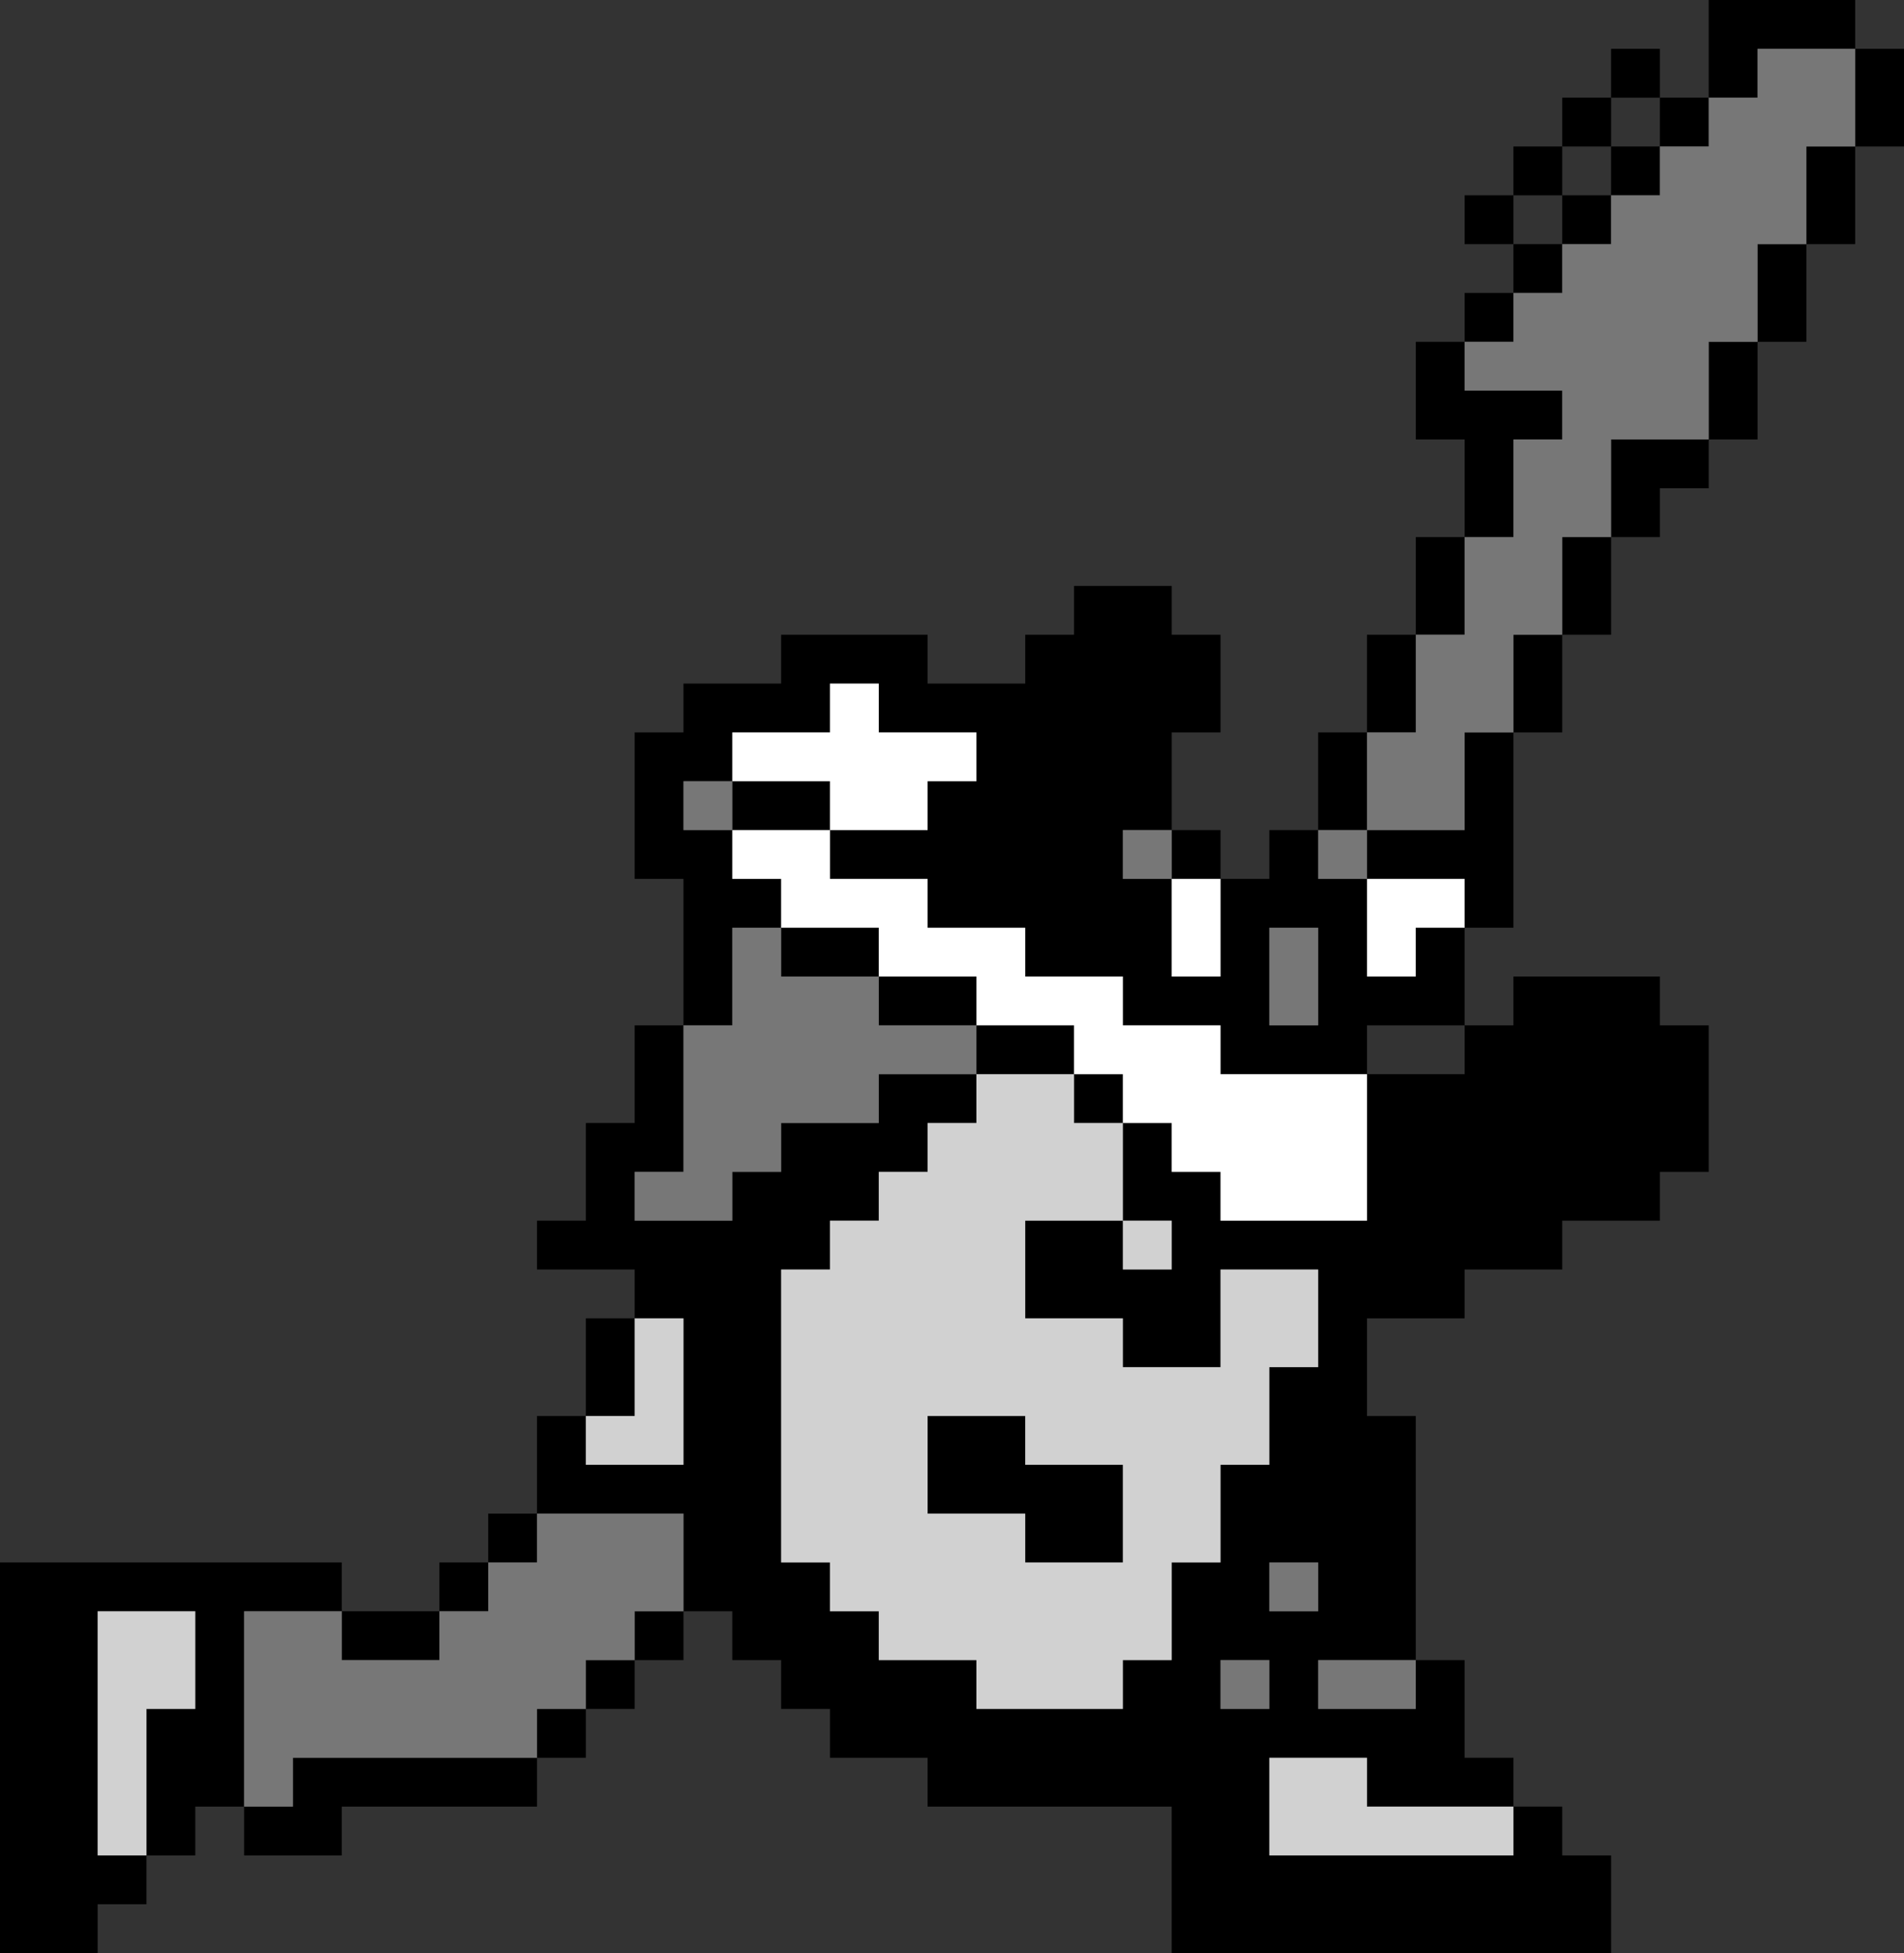 <?xml version="1.0" encoding="UTF-8" standalone="no"?>
<svg xmlns:ffdec="https://www.free-decompiler.com/flash" xmlns:xlink="http://www.w3.org/1999/xlink" ffdec:objectType="shape" height="40.0px" width="39.0px" xmlns="http://www.w3.org/2000/svg">
  <rect width="100%" height="100%" fill="#333333" stroke="none"/>
  <g transform="matrix(1.0, 0.0, 0.0, 1.0, 0.0, -5.15)">
    <path d="M35.0 7.15 L35.0 5.15 38.0 5.15 38.0 6.15 36.0 6.15 36.0 7.15 35.0 7.15 35.0 8.15 34.0 8.15 34.0 9.15 33.0 9.15 33.0 10.15 32.0 10.15 32.0 11.15 31.0 11.15 31.0 12.15 30.0 12.15 30.0 13.15 32.0 13.15 32.0 14.15 31.0 14.15 31.0 16.15 30.0 16.15 30.0 18.15 29.0 18.15 29.0 20.15 28.0 20.15 28.0 22.15 30.0 22.15 30.0 20.15 31.0 20.15 31.0 18.15 32.0 18.15 32.0 16.15 33.0 16.15 33.0 14.15 35.0 14.15 35.0 12.15 36.0 12.15 36.0 10.15 37.0 10.15 37.0 8.15 38.0 8.15 38.0 6.15 39.0 6.15 39.0 8.15 38.0 8.15 38.0 10.15 37.0 10.15 37.0 12.15 36.0 12.15 36.0 14.15 35.0 14.15 35.0 15.15 34.0 15.15 34.0 16.15 33.0 16.15 33.0 18.15 32.0 18.15 32.0 20.15 31.0 20.15 31.0 24.15 30.0 24.15 30.0 26.15 31.0 26.15 31.0 25.15 34.0 25.15 34.0 26.15 35.0 26.15 35.0 29.15 34.0 29.15 34.0 30.15 32.0 30.15 32.0 31.15 30.0 31.15 30.0 32.15 28.0 32.15 28.0 34.15 29.0 34.15 29.0 39.15 30.0 39.15 30.0 41.15 31.0 41.15 31.0 42.15 32.0 42.15 32.0 43.15 33.0 43.15 33.0 45.15 24.0 45.15 24.0 42.15 19.0 42.15 19.0 41.15 17.0 41.15 17.0 40.15 16.0 40.15 16.0 39.15 15.0 39.15 15.0 38.15 14.0 38.15 14.0 39.15 13.0 39.15 13.0 40.15 12.0 40.15 12.0 41.15 11.0 41.15 11.0 42.15 7.0 42.15 7.0 43.15 5.0 43.15 5.0 42.15 4.0 42.15 4.0 43.15 3.0 43.15 3.0 44.15 2.0 44.15 2.0 45.15 0.0 45.15 0.0 37.15 7.0 37.15 7.0 38.15 9.0 38.15 9.0 37.15 10.0 37.15 10.0 36.15 11.0 36.15 11.0 34.15 12.0 34.15 12.0 32.15 13.0 32.15 13.0 31.15 11.0 31.15 11.0 30.15 12.0 30.15 12.0 28.15 13.0 28.15 13.0 26.15 14.0 26.15 14.0 23.15 13.0 23.15 13.0 20.15 14.0 20.15 14.0 19.15 16.0 19.15 16.0 18.15 19.0 18.15 19.0 19.15 21.0 19.15 21.0 18.15 22.0 18.15 22.0 17.15 24.0 17.15 24.0 18.15 25.0 18.15 25.0 20.15 24.0 20.15 24.0 22.15 25.0 22.15 25.0 23.15 26.0 23.15 26.0 22.15 27.0 22.15 27.0 20.15 28.0 20.15 28.0 18.15 29.0 18.15 29.0 16.15 30.0 16.15 30.0 14.15 29.0 14.15 29.0 12.15 30.0 12.15 30.0 11.15 31.0 11.15 31.0 10.15 30.0 10.15 30.0 9.15 31.0 9.15 31.0 8.15 32.0 8.15 32.0 7.15 33.0 7.15 33.0 6.15 34.0 6.15 34.0 7.15 35.0 7.15 M33.0 7.15 L33.0 8.15 34.0 8.15 34.0 7.15 33.0 7.15 M33.0 8.15 L32.0 8.15 32.0 9.15 31.0 9.15 31.0 10.15 32.0 10.15 32.0 9.15 33.0 9.15 33.0 8.15 M24.0 23.15 L24.0 25.15 25.0 25.15 25.0 23.15 24.0 23.15 24.0 22.15 23.0 22.15 23.0 23.15 24.0 23.15 M27.0 23.15 L28.0 23.15 28.0 22.15 27.0 22.15 27.0 23.15 M27.0 24.15 L26.0 24.15 26.0 26.15 27.0 26.15 27.0 24.15 M30.0 24.15 L30.0 23.15 28.0 23.15 28.0 25.15 29.0 25.15 29.0 24.15 30.0 24.15 M15.0 21.15 L17.0 21.15 17.0 22.15 19.0 22.15 19.0 21.15 20.0 21.15 20.0 20.15 18.0 20.15 18.0 19.15 17.0 19.15 17.0 20.15 15.0 20.15 15.0 21.15 14.0 21.15 14.0 22.15 15.0 22.15 15.0 21.15 M28.0 27.15 L25.0 27.15 25.0 26.15 23.0 26.15 23.0 25.15 21.0 25.15 21.0 24.15 19.0 24.15 19.0 23.15 17.0 23.15 17.0 22.15 15.0 22.15 15.0 23.15 16.0 23.15 16.0 24.15 18.0 24.15 18.0 25.15 20.0 25.15 20.0 26.15 22.0 26.15 22.0 27.15 23.0 27.15 23.0 28.15 22.0 28.15 22.0 27.15 20.0 27.15 20.0 26.15 18.0 26.15 18.0 25.15 16.0 25.15 16.0 24.15 15.0 24.15 15.0 26.15 14.0 26.15 14.0 29.15 13.0 29.15 13.0 30.15 15.0 30.15 15.0 29.15 16.0 29.15 16.0 28.15 18.0 28.15 18.0 27.15 20.0 27.15 20.0 28.15 19.0 28.15 19.0 29.15 18.0 29.15 18.0 30.15 17.0 30.15 17.0 31.15 16.0 31.15 16.0 37.15 17.0 37.15 17.0 38.15 18.0 38.15 18.0 39.15 20.0 39.15 20.0 40.15 23.0 40.15 23.0 39.15 24.0 39.15 24.0 37.15 25.0 37.15 25.0 35.15 26.0 35.15 26.0 33.15 27.0 33.15 27.0 31.15 25.0 31.15 25.0 33.15 23.0 33.15 23.0 32.15 21.0 32.15 21.0 30.15 23.0 30.15 23.0 31.15 24.0 31.15 24.0 30.15 23.0 30.15 23.0 28.15 24.0 28.15 24.0 29.15 25.0 29.15 25.0 30.15 28.0 30.15 28.0 27.15 30.0 27.15 30.0 26.15 28.0 26.15 28.0 27.15 M13.0 32.15 L13.0 34.15 12.0 34.15 12.0 35.15 14.0 35.15 14.0 32.15 13.0 32.15 M11.0 36.15 L11.0 37.15 10.0 37.15 10.0 38.15 9.0 38.15 9.0 39.15 7.0 39.15 7.0 38.15 5.0 38.15 5.0 42.15 6.0 42.15 6.0 41.15 11.0 41.15 11.0 40.15 12.0 40.15 12.0 39.15 13.0 39.15 13.0 38.15 14.0 38.15 14.0 36.15 11.0 36.15 M19.0 34.15 L21.0 34.15 21.0 35.15 23.0 35.15 23.0 37.15 21.0 37.15 21.0 36.15 19.0 36.15 19.0 34.15 M4.0 40.15 L4.0 38.15 2.0 38.15 2.0 43.15 3.0 43.15 3.0 40.15 4.0 40.15 M27.0 37.15 L26.0 37.15 26.0 38.15 27.0 38.15 27.0 37.15 M26.0 40.15 L26.0 39.15 25.0 39.15 25.0 40.15 26.0 40.15 M29.0 39.15 L27.0 39.15 27.0 40.15 29.0 40.15 29.0 39.15 M26.0 43.15 L31.0 43.15 31.0 42.15 28.0 42.15 28.0 41.15 26.0 41.15 26.0 43.15" fill="#000000" fill-rule="evenodd" stroke="none"/>
    <path d="M35.0 7.15 L36.0 7.15 36.0 6.15 38.0 6.15 38.0 8.15 37.0 8.15 37.0 10.15 36.0 10.15 36.0 12.15 35.0 12.15 35.0 14.15 33.0 14.15 33.0 16.15 32.0 16.15 32.0 18.15 31.0 18.15 31.0 20.15 30.0 20.15 30.0 22.15 28.0 22.15 28.0 20.15 29.0 20.15 29.0 18.15 30.0 18.15 30.0 16.15 31.0 16.15 31.0 14.15 32.0 14.15 32.0 13.15 30.0 13.15 30.0 12.15 31.0 12.15 31.0 11.15 32.0 11.15 32.0 10.15 33.0 10.15 33.0 9.15 34.0 9.15 34.0 8.15 35.0 8.15 35.0 7.15 M27.0 23.15 L27.0 22.15 28.0 22.15 28.0 23.15 27.0 23.15 M24.0 23.15 L23.0 23.15 23.0 22.15 24.0 22.15 24.0 23.15 M27.0 24.15 L27.0 26.15 26.0 26.15 26.0 24.15 27.0 24.15 M15.0 21.15 L15.0 22.15 14.0 22.15 14.0 21.15 15.0 21.15 M20.0 27.15 L18.0 27.15 18.0 28.15 16.0 28.15 16.0 29.15 15.0 29.15 15.0 30.15 13.0 30.15 13.0 29.15 14.0 29.15 14.0 26.15 15.0 26.15 15.0 24.15 16.0 24.15 16.0 25.15 18.0 25.15 18.0 26.15 20.0 26.15 20.0 27.15 M11.0 36.15 L14.0 36.15 14.0 38.15 13.0 38.15 13.0 39.15 12.0 39.15 12.0 40.15 11.0 40.15 11.0 41.15 6.0 41.15 6.0 42.15 5.0 42.15 5.0 38.15 7.0 38.15 7.0 39.15 9.0 39.15 9.0 38.15 10.0 38.15 10.0 37.15 11.0 37.15 11.0 36.15 M29.0 39.15 L29.0 40.15 27.0 40.15 27.0 39.15 29.0 39.15 M26.0 40.15 L25.0 40.15 25.0 39.15 26.0 39.15 26.0 40.15 M27.0 37.15 L27.0 38.15 26.0 38.15 26.0 37.15 27.0 37.15" fill="#777777" fill-rule="evenodd" stroke="none"/>
    <path d="M24.0 23.15 L25.0 23.15 25.0 25.15 24.0 25.15 24.0 23.15 M30.0 24.15 L29.0 24.15 29.0 25.15 28.0 25.15 28.0 23.15 30.0 23.15 30.0 24.15 M15.0 21.15 L15.0 20.15 17.0 20.15 17.0 19.15 18.0 19.15 18.0 20.15 20.0 20.15 20.0 21.15 19.0 21.15 19.0 22.15 17.0 22.15 17.0 21.15 15.0 21.15 M15.0 22.15 L17.0 22.15 17.0 23.15 19.0 23.15 19.0 24.15 21.0 24.15 21.0 25.15 23.0 25.15 23.0 26.15 25.0 26.15 25.0 27.15 28.0 27.15 28.0 30.15 25.0 30.15 25.0 29.15 24.0 29.15 24.0 28.15 23.0 28.15 23.0 27.15 22.0 27.15 22.0 26.15 20.0 26.15 20.0 25.15 18.0 25.15 18.0 24.15 16.0 24.15 16.0 23.15 15.0 23.15 15.0 22.15" fill="#ffffff" fill-rule="evenodd" stroke="none"/>
    <path d="M23.0 28.15 L23.0 30.15 24.0 30.15 24.0 31.15 23.0 31.15 23.0 30.15 21.0 30.15 21.0 32.15 23.0 32.15 23.0 33.15 25.0 33.15 25.0 31.15 27.0 31.15 27.0 33.15 26.0 33.15 26.0 35.15 25.0 35.15 25.0 37.15 24.0 37.15 24.0 39.15 23.0 39.15 23.0 40.15 20.0 40.15 20.0 39.15 18.0 39.15 18.0 38.15 17.0 38.15 17.0 37.15 16.0 37.15 16.0 31.15 17.0 31.15 17.0 30.15 18.0 30.15 18.0 29.15 19.0 29.15 19.0 28.15 20.0 28.15 20.0 27.15 22.0 27.15 22.0 28.15 23.0 28.15 M13.0 32.15 L14.0 32.15 14.0 35.15 12.0 35.15 12.0 34.15 13.0 34.15 13.0 32.15 M4.0 40.15 L3.0 40.15 3.0 43.15 2.0 43.15 2.0 38.15 4.0 38.15 4.0 40.15 M19.0 34.15 L19.0 36.15 21.0 36.15 21.0 37.15 23.0 37.15 23.0 35.15 21.0 35.15 21.0 34.15 19.0 34.15 M26.0 43.15 L26.0 41.15 28.0 41.15 28.0 42.15 31.0 42.15 31.0 43.15 26.0 43.15" fill="#d1d1d1" fill-rule="evenodd" stroke="none"/>
  </g>
</svg>
